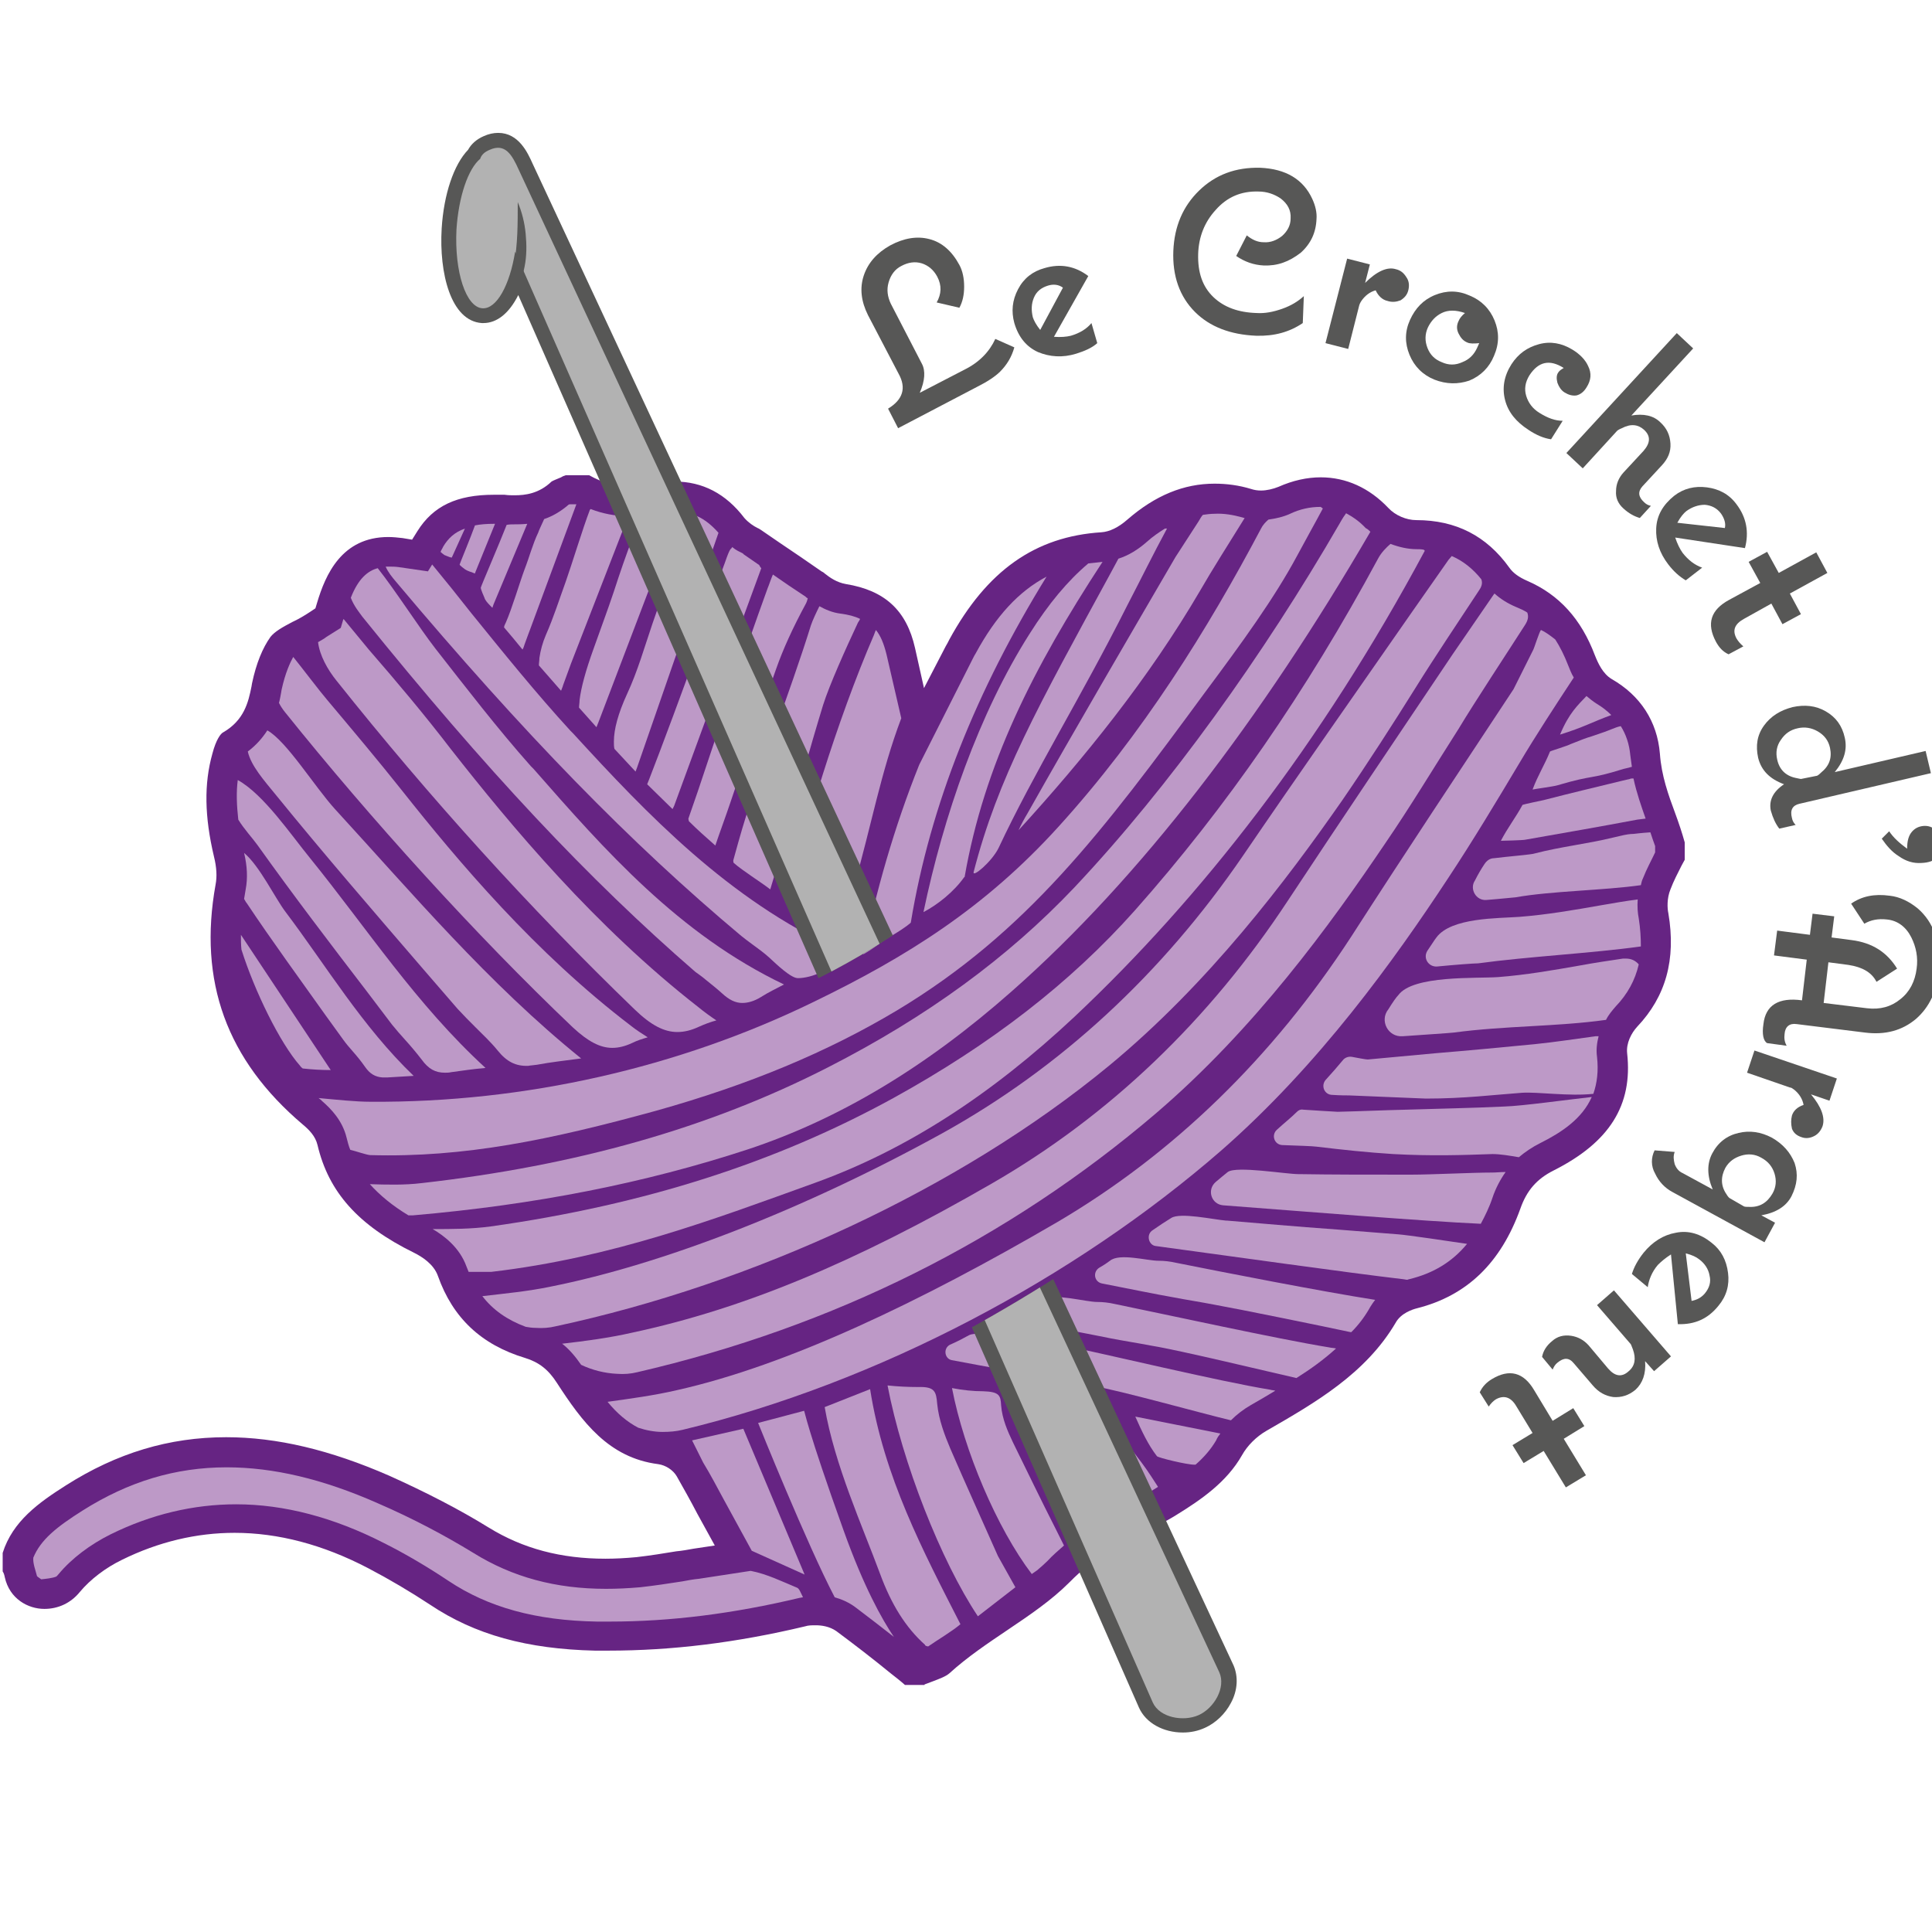 <?xml version="1.0" encoding="UTF-8" standalone="no"?>
<!-- Generator: Adobe Illustrator 21.0.0, SVG Export Plug-In . SVG Version: 6.00 Build 0)  -->

<svg
   xmlns:dc="http://purl.org/dc/elements/1.1/"
   xmlns:cc="http://creativecommons.org/ns#"
   xmlns:rdf="http://www.w3.org/1999/02/22-rdf-syntax-ns#"
   xmlns:svg="http://www.w3.org/2000/svg"
   xmlns="http://www.w3.org/2000/svg"
   xmlns:xlink="http://www.w3.org/1999/xlink"
   xmlns:sodipodi="http://sodipodi.sourceforge.net/DTD/sodipodi-0.dtd"
   xmlns:inkscape="http://www.inkscape.org/namespaces/inkscape"
   version="1.1"
   x="0px"
   y="0px"
   viewBox="0 0 64 64"
   xml:space="preserve"
   id="svg2"
   inkscape:version="0.91 r13725"
   sodipodi:docname="logo-small.svg"
   width="64"
   height="64"><defs
     id="defs180" /><sodipodi:namedview
     pagecolor="#ffffff"
     bordercolor="#666666"
     borderopacity="1"
     objecttolerance="10"
     gridtolerance="10"
     guidetolerance="10"
     inkscape:pageopacity="0"
     inkscape:pageshadow="2"
     inkscape:window-width="918"
     inkscape:window-height="902"
     id="namedview178"
     showgrid="false"
     inkscape:zoom="2.5561875"
     inkscape:cx="52.152096"
     inkscape:cy="46.555781"
     inkscape:window-x="65"
     inkscape:window-y="24"
     inkscape:window-maximized="0"
     inkscape:current-layer="svg2" /><style
     type="text/css"
     id="style4">
	.st0{fill:#662483;}
	.st1{fill:#BD99C7;}
	.st2{clip-path:url(#SVGID_2_);fill:#575756;}
	.st3{clip-path:url(#SVGID_2_);fill:#B2B2B2;}
	.st4{clip-path:url(#SVGID_4_);fill:#575756;}
	.st5{clip-path:url(#SVGID_4_);fill:#B2B2B2;}
	.st6{fill:#575756;}
</style><g
     id="g3314"
     transform="matrix(0.175,0,0,0.175,-4.444,51.197)"><g
       transform="translate(0,-305.3)"
       id="Calque_1"><g
         id="g7"><path
           style="fill:#662483"
           inkscape:connector-curvature="0"
           id="path9"
           d="m 200.4,331.6 c 0.5,-0.2 1.1,-0.4 1.6,-0.6 1.3,-0.5 2.4,-0.9 3.1,-1.5 3.4,-3.1 7.3,-5.7 11,-8.2 4.3,-2.9 8.3,-5.6 11.7,-9 5.2,-5.3 10.9,-8.3 16.2,-10.6 1.4,-0.6 2.8,-1.4 4.1,-2.2 4.7,-2.9 9.5,-6.2 12.4,-11.3 1,-1.8 2.7,-3.5 4.6,-4.6 9.2,-5.3 18.8,-10.8 24.5,-20.5 1,-1.8 3.2,-2.5 4,-2.7 9.5,-2.4 15.9,-8.6 19.6,-18.9 1.2,-3.4 3.1,-5.6 6.3,-7.2 10.5,-5.3 15,-12.3 13.9,-22.2 -0.2,-1.9 0.8,-3.8 1.9,-5 5.4,-5.7 7.4,-12.7 5.9,-21.5 -0.2,-0.9 -0.3,-2.8 0.4,-4.5 0.6,-1.6 1.4,-3.1 2.1,-4.5 0.2,-0.4 0.4,-0.7 0.6,-1.1 l 0,-3.3 c -0.5,-1.8 -1.1,-3.6 -1.8,-5.5 -1.3,-3.5 -2.6,-7.1 -2.9,-11.3 -0.5,-6.1 -3.7,-11 -9.1,-14.1 -1.7,-1 -2.6,-3 -3.2,-4.5 -2.6,-6.9 -6.8,-11.5 -12.8,-14.1 -1.6,-0.7 -2.7,-1.5 -3.4,-2.5 -4.3,-6 -10.1,-9 -17.6,-9 -1.9,0 -4,-0.9 -5.3,-2.3 -3.6,-3.8 -8,-5.8 -12.8,-5.8 -2.6,0 -5.3,0.6 -8,1.8 -1,0.4 -2.2,0.7 -3.3,0.7 -0.7,0 -1.3,-0.1 -1.9,-0.3 -2.3,-0.7 -4.6,-1 -6.9,-1 -5.8,0 -11.2,2.2 -16.5,6.8 -1.7,1.5 -3.4,2.3 -4.9,2.4 -12.6,0.8 -21.7,7.3 -28.8,20.3 -0.2,0.4 -0.4,0.8 -0.7,1.3 l -4.1,7.9 -1.7,-7.6 c -1.6,-7.1 -5.7,-10.9 -13.1,-12.1 -1.7,-0.3 -3,-1.2 -4,-2 -0.2,-0.2 -0.4,-0.3 -0.6,-0.4 -2.6,-1.8 -5.2,-3.6 -7.9,-5.4 l -3.5,-2.4 c -0.2,-0.1 -0.4,-0.3 -0.7,-0.4 -0.8,-0.4 -1.7,-1 -2.5,-1.9 -3.5,-4.6 -7.9,-6.9 -13.2,-6.9 -1.4,0 -2.8,0.2 -4.3,0.5 -1.4,0.3 -2.7,0.5 -4,0.5 -2.7,0 -5.2,-0.7 -7.9,-2.2 l -4.4,0 c -0.3,0.1 -0.6,0.2 -0.9,0.4 -0.7,0.3 -1.5,0.6 -1.8,0.8 -2.4,2.3 -5,2.6 -7,2.6 -0.6,0 -1.2,0 -1.9,-0.1 l -0.1,0 c -0.7,0 -1.3,0 -1.9,0 -7,0 -11.5,2.1 -14.5,6.9 l -1,1.6 -1.8,-0.3 c -0.9,-0.1 -1.8,-0.2 -2.7,-0.2 -8.8,0 -11.9,7.1 -13.5,12.5 l -0.3,1 -0.9,0.6 c -1.2,0.8 -2.4,1.5 -3.5,2 -1.9,1 -3.3,1.8 -4.1,2.8 -1.5,2.1 -2.7,5 -3.5,8.8 l -0.1,0.6 c -0.6,3 -1.4,6.4 -5.4,8.7 -0.4,0.2 -1.3,1.3 -2,4 -1.6,5.7 -1.5,11.9 0.3,19.5 0.5,2 0.6,3.8 0.3,5.3 -3.3,18.3 2.1,33.2 16.5,45.4 1.2,1 2.4,2.2 2.8,3.9 2.1,8.9 7.7,15.2 18.3,20.4 1.4,0.7 3.7,2.1 4.5,4.4 2.8,7.9 8.2,13 16.5,15.5 2.6,0.8 4.4,2.2 6,4.7 4.8,7.4 9.8,14.2 19.2,15.4 1.4,0.2 2.8,1.1 3.5,2.3 1.3,2.3 2.6,4.6 3.9,7.1 l 3.3,6 -4,0.6 c -1.1,0.2 -2.2,0.4 -3.3,0.5 -2.4,0.4 -4.9,0.8 -7.5,1.1 -2.1,0.2 -4.1,0.3 -5.9,0.3 -8.4,0 -15.6,-1.9 -22.1,-5.9 -5.5,-3.4 -11.9,-6.7 -18.8,-9.8 -11.2,-4.9 -21.3,-7.3 -30.9,-7.3 -10.8,0 -20.7,3 -30.3,9.1 -5.2,3.3 -10.1,6.8 -12,12.8 l 0,3.5 c 0.2,0.3 0.3,0.6 0.4,1.1 0.9,4.1 4.4,6 7.5,6 2.6,0 5,-1.1 6.7,-3.2 2,-2.4 4.9,-4.6 8,-6.1 6.9,-3.4 14.1,-5.1 21.3,-5.1 8.2,0 16.7,2.2 25.3,6.7 4,2.1 7.9,4.4 11.7,6.9 8.5,5.7 18.4,8.4 31.2,8.7 0.8,0 1.7,0 2.5,0 12.1,0 24.3,-1.5 37.3,-4.6 0.6,-0.2 1.3,-0.2 2,-0.2 1.1,0 2.6,0.2 3.9,1.1 3.5,2.6 7,5.3 10.3,8 0.9,0.7 1.8,1.4 2.7,2.2 l 3.7,0 z"
           class="st0" /><path
           style="fill:#bd99c7"
           inkscape:connector-curvature="0"
           id="path11"
           d="m 201.1,324.4 c 1.7,-1.2 4.3,-2.7 6.1,-4.2 -7.1,-13.9 -14.5,-27.9 -17.1,-44.5 l -8.6,3.4 c 1.9,11 7.1,22.4 10.5,31.6 2.1,5.7 4.8,10.1 8.5,13.4 -0.1,0.1 0.3,0.3 0.6,0.3 z"
           class="st1" /><path
           style="fill:#bd99c7"
           inkscape:connector-curvature="0"
           id="path13"
           d="m 244.6,294.2 -1.3,-2 c -2,-3.1 -5.4,-7.1 -6,-8.3 -0.9,-1.8 -1.8,-4.5 -4,-4.4 -1.5,0.1 -2.6,-0.4 -4.1,-0.6 1.2,6.1 4.3,14.3 9.1,19.2 l 6.3,-3.9 z"
           class="st1" /><path
           style="fill:#bd99c7"
           inkscape:connector-curvature="0"
           id="path15"
           d="m 217.6,313.2 -3.3,-5.9 c -3.1,-7 -6.1,-13.6 -9,-20.3 -1.1,-2.6 -2.2,-5.5 -2.5,-8.5 -0.2,-2.3 -0.4,-3.3 -3.6,-3.2 -2,0 -3.9,-0.1 -5.8,-0.3 2.8,14.6 10.1,33.2 17.1,43.7 l 7.1,-5.5 z"
           class="st1" /></g><path
         style="fill:#bd99c7"
         inkscape:connector-curvature="0"
         id="path17"
         d="m 309.5,171.9 c 1.3,-2.5 2.8,-4.4 4.1,-6.8 0.2,-0.1 3.5,-0.8 4,-0.9 5,-1.3 10.1,-2.5 15,-3.7 l 1.3,-0.3 c 0.2,-0.1 0.4,-0.1 0.7,-0.1 0.6,2.8 1.5,5.3 2.3,7.6 -0.8,0.1 -1.5,0.2 -1.6,0.2 -6.9,1.3 -13.8,2.5 -21.2,3.8 -0.4,0.1 -4.2,0.2 -4.6,0.2 z"
         class="st1" /><path
         style="fill:#bd99c7"
         inkscape:connector-curvature="0"
         id="path19"
         d="m 315.5,162.2 c 1,-2.7 2.3,-4.7 3.3,-7.2 0.1,-0.1 3.4,-1.1 3.9,-1.4 4.8,-1.9 1.6,-0.6 6.4,-2.3 l 1.3,-0.5 c 0.7,-0.3 1.3,-0.5 1.8,-0.6 1,1.6 1.6,3.4 1.8,5.5 0.1,0.7 0.2,1.5 0.3,2.2 -0.8,0.2 -1.5,0.4 -1.6,0.4 -6.7,2.1 -5.4,1 -12.5,3.1 -0.6,0.2 -4.3,0.7 -4.7,0.8 z"
         class="st1" /><path
         style="fill:#bd99c7"
         inkscape:connector-curvature="0"
         id="path21"
         d="m 306.4,176.3 c 0.4,-0.6 1,-1.1 1.8,-1.1 2.3,-0.3 7.3,-0.7 7.7,-0.9 5,-1.3 9.9,-1.8 14.8,-3 L 332,171 c 1.2,-0.3 2,-0.4 2.6,-0.4 0,0 1.6,-0.2 3.2,-0.3 0.3,0.9 0.6,1.8 0.9,2.6 l 0,1.2 c -0.7,1.5 -1.6,3.1 -2.3,4.9 -0.2,0.4 -0.3,0.8 -0.4,1.3 -7,1 -17,1.1 -23.7,2.3 -0.2,0 -2.9,0.3 -5.5,0.5 -2,0.2 -3.3,-2.1 -2.2,-3.7 0.6,-1.2 1.2,-2.2 1.8,-3.1 z"
         class="st1" /><path
         style="fill:#bd99c7"
         inkscape:connector-curvature="0"
         id="path23"
         d="m 297.4,195.7 c -1.6,0.1 -2.7,-1.6 -1.8,-3 0.7,-1 1.3,-2 1.7,-2.5 2.8,-3.8 11.7,-3.6 15.7,-3.9 5.2,-0.4 10.4,-1.3 15.5,-2.2 2.3,-0.4 4.6,-0.8 6.9,-1.1 -0.1,1.4 0,2.6 0.2,3.6 0.3,1.9 0.4,3.7 0.4,5.3 -9.3,1.3 -21.3,1.9 -30.8,3.2 -0.9,0 -4.7,0.3 -7.8,0.6 z"
         class="st1" /><path
         style="fill:#bd99c7"
         inkscape:connector-curvature="0"
         id="path25"
         d="m 290.1,201.1 c 2.8,-3.8 14.8,-3.1 18.9,-3.4 5.2,-0.4 10.4,-1.3 15.5,-2.2 2.7,-0.5 5.4,-0.9 8.1,-1.3 0.2,0 0.4,0 0.6,0 0,0 0,0 0,0 1,0 1.8,0.4 2.4,1.1 -0.7,3 -2.1,5.6 -4.4,8 -0.6,0.7 -1.3,1.5 -1.8,2.5 -9.3,1.3 -19.1,1.1 -28.8,2.4 -0.8,0.1 -5.5,0.4 -9.7,0.7 -2.8,0.2 -4.4,-3 -2.7,-5.1 0.8,-1.3 1.5,-2.3 1.9,-2.7 z"
         class="st1" /><path
         style="fill:#bd99c7"
         inkscape:connector-curvature="0"
         id="path27"
         d="m 280.8,220.1 c -0.5,0 -1.8,0 -3.2,-0.1 -1.5,0 -2.2,-1.7 -1.3,-2.8 1.2,-1.3 2.4,-2.7 3.4,-3.9 0.4,-0.4 1,-0.6 1.6,-0.5 1.1,0.2 2.6,0.5 3,0.5 4.3,-0.4 8.6,-0.8 13,-1.2 6.1,-0.5 12.4,-1.1 18.6,-1.7 3.9,-0.4 7.8,-1 11.5,-1.5 0,0 0,0 0,0 0.1,0 0.3,0 0.6,0 -0.3,1.2 -0.5,2.5 -0.3,3.9 0.3,2.7 0,5 -0.7,7 -4.6,0.5 -10.6,-0.4 -13.5,-0.2 -5.5,0.4 -10.9,1.1 -18.2,1.1 -4.7,-0.2 -9.4,-0.4 -14.5,-0.6 z"
         class="st1" /><path
         style="fill:#bd99c7"
         inkscape:connector-curvature="0"
         id="path29"
         d="m 289.1,231.2 c -4.8,-0.3 -9.5,-0.8 -14.5,-1.4 -0.6,-0.1 -3.8,-0.2 -6.5,-0.3 -1.5,-0.1 -2.1,-1.9 -1,-2.9 1.3,-1.2 2.7,-2.3 3.8,-3.4 0.3,-0.3 0.7,-0.5 1.2,-0.4 1.7,0.1 6,0.4 6.5,0.4 4.3,-0.1 8.7,-0.3 13,-0.4 6.1,-0.2 12.4,-0.3 18.6,-0.6 3.4,-0.1 11.9,-1.3 16.5,-1.8 -1.8,4.1 -5.7,6.7 -9.7,8.7 -1.6,0.8 -2.9,1.7 -4.1,2.7 -1.8,-0.3 -3.5,-0.6 -5,-0.6 -5.6,0.2 -11.5,0.4 -18.8,0 z"
         class="st1" /><path
         style="fill:#bd99c7"
         inkscape:connector-curvature="0"
         id="path31"
         d="m 257.8,234.6 c 1.6,-1.2 11,0.4 13.4,0.4 l 0.2,0 c 6.1,0.1 12.6,0.1 21.1,0.1 3.8,0 11.6,-0.4 15.4,-0.4 0.7,0 1.6,-0.1 2.5,-0.1 -1,1.4 -1.9,3.1 -2.5,4.9 -0.6,1.8 -1.4,3.4 -2.2,4.9 -11,-0.5 -34.3,-2.4 -48.8,-3.5 -2.2,-0.2 -3.1,-2.9 -1.4,-4.4 0.8,-0.7 1.7,-1.4 2.3,-1.9 z"
         class="st1" /><path
         style="fill:#bd99c7"
         inkscape:connector-curvature="0"
         id="path33"
         d="m 243.6,245.6 c 1.3,-0.9 2.5,-1.7 3.5,-2.3 1.7,-1.1 8,0.3 10.4,0.5 l 0.2,0 c 6.1,0.5 12.6,1.1 21,1.7 3.8,0.3 7.6,0.6 11.4,0.9 1.5,0.1 9.7,1.3 13,1.8 -2.8,3.4 -6.4,5.6 -11,6.7 -0.1,0 -0.2,0.1 -0.4,0.1 l -0.6,-0.1 c -11.1,-1.3 -32.2,-4.3 -47,-6.3 -1.3,-0.2 -1.8,-2.2 -0.5,-3 z"
         class="st1" /><path
         style="fill:#bd99c7"
         inkscape:connector-curvature="0"
         id="path35"
         d="m 233.5,252.7 c 0.9,-0.5 1.6,-1 2,-1.3 1.8,-1.5 7,0 9.2,0 1,0 2.1,0.1 3.4,0.4 9,1.8 27.4,5.4 37.6,7 -0.3,0.4 -0.6,0.8 -0.9,1.3 -1,1.8 -2.2,3.4 -3.6,4.8 -0.1,0 -0.2,0 -0.2,0 -5.1,-1.1 -20.8,-4.3 -25.8,-5.2 -2.6,-0.5 -5.2,-0.9 -7.8,-1.4 -2.9,-0.5 -8.8,-1.7 -13.4,-2.6 -1.5,-0.3 -1.8,-2.2 -0.5,-3 z"
         class="st1" /><path
         style="fill:#bd99c7"
         inkscape:connector-curvature="0"
         id="path37"
         d="m 243.5,267.5 c -2.6,-0.5 -5.2,-0.9 -7.8,-1.4 -2.9,-0.6 -10.4,-2 -15.6,-3.1 -1.4,-0.3 -1.6,-2.1 -0.3,-2.7 1.4,-0.7 2.8,-1.3 3.2,-1.6 2,-1.2 7.9,0.5 10.1,0.5 1,0 2.1,0.1 3.4,0.4 9.3,1.9 30.7,6.6 40.5,8.2 0.4,0.1 0.9,0.1 1.3,0.2 -2.3,2.1 -4.8,3.9 -7.5,5.6 -5.3,-1.2 -22.3,-5.3 -27.3,-6.1 z"
         class="st1" /><path
         style="fill:#bd99c7"
         inkscape:connector-curvature="0"
         id="path39"
         d="m 205.2,267.3 c 1.4,-0.6 2.7,-1.3 3.6,-1.8 2.1,-1.1 10.8,1.2 13,1.2 1,0 2.1,0.1 3.4,0.4 9.3,1.9 30.8,7.1 40.6,8.7 0.3,0.1 0.7,0.1 1,0.2 -1.5,0.9 -3,1.8 -4.6,2.7 -1.4,0.8 -2.7,1.8 -3.8,2.9 -5.5,-1.3 -21.2,-5.7 -26.1,-6.5 -4.6,-0.8 -7.1,-1.3 -7.8,-1.4 -3,-0.6 -12.8,-2.3 -19,-3.5 -1.3,-0.3 -1.6,-2.2 -0.3,-2.9 z"
         class="st1" /><path
         style="fill:#bd99c7"
         inkscape:connector-curvature="0"
         id="path41"
         d="m 240.3,280.9 16.1,3.2 c -0.3,0.4 -0.6,0.8 -0.8,1.3 -1,1.7 -2.3,3.2 -3.9,4.6 -0.1,0 -0.1,0 -0.2,0 -1.5,0 -6.8,-1.3 -7.1,-1.6 -1.7,-2.2 -2.9,-4.8 -4.1,-7.5 z"
         class="st1" /><path
         style="fill:#bd99c7"
         inkscape:connector-curvature="0"
         id="path43"
         d="m 330.4,148.1 c -3.8,1.4 -5.2,2.3 -9.7,3.7 1.7,-4.1 3.4,-5.6 5,-7.3 0.6,0.5 1.2,1 2,1.5 1,0.6 1.9,1.3 2.7,2.1 z"
         class="st1" /><path
         style="fill:#bd99c7"
         inkscape:connector-curvature="0"
         id="path45"
         d="m 313,157.2 c -4.3,7.2 -8.8,14.7 -13.5,21.8 -10.2,15.5 -24.4,35.3 -42.9,51.5 -27.8,24.2 -65,44 -102,52.9 -1.2,0.3 -2.5,0.4 -3.8,0.4 -1.5,0 -3.1,-0.3 -4.6,-0.8 -2.1,-1.1 -4,-2.7 -5.8,-4.9 4.3,-0.6 8.8,-1.2 13.1,-2.2 21,-4.7 46.1,-16.7 72,-31.8 22.1,-13 40.8,-31.2 55.7,-54.1 10.1,-15.7 20.6,-31.5 30.7,-46.8 l 3.7,-7.4 c 0.2,-0.3 1.2,-3.6 1.5,-3.8 0.7,0.3 1.7,1 2.7,1.8 0.9,1.4 1.7,3 2.4,4.8 0.3,0.7 0.6,1.6 1.1,2.4 -3.3,5 -7.4,11.3 -10.3,16.2 z"
         class="st1" /><path
         style="fill:#bd99c7"
         inkscape:connector-curvature="0"
         id="path47"
         d="m 287.6,172.4 c -10.4,15.4 -24.7,35.1 -43.4,51.1 -28,23.9 -61,40.4 -98.2,49 -1.2,0.3 -2.5,0.4 -3.8,0.3 -2.3,-0.1 -4.7,-0.7 -6.8,-1.7 -1.1,-1.6 -2.3,-3 -3.6,-4 4.4,-0.5 8.9,-1.1 13.3,-2.1 21,-4.5 42,-13.2 68,-28.2 22.2,-12.8 41.1,-30.8 56.1,-53.6 10.3,-15.6 20.9,-31.3 31.1,-46.5 l 7.9,-11.5 c 0,0 0.1,-0.1 0.1,-0.1 1.1,1 2.5,1.9 4.2,2.6 0.7,0.3 1.4,0.6 2,1 0.3,0.8 0.1,1.5 -0.4,2.3 -3.2,5 -9.6,14.7 -12.6,19.7 -4.6,7.2 -9.1,14.7 -13.9,21.7 z"
         class="st1" /><path
         style="fill:#bd99c7"
         inkscape:connector-curvature="0"
         id="path49"
         d="m 279.5,164.2 c -10.6,15.2 -25.3,34.7 -44.2,50.3 -28.4,23.4 -67.4,41.3 -104.7,49.3 -1.2,0.3 -2.5,0.4 -3.9,0.3 -0.6,0 -1.2,-0.1 -1.8,-0.2 -3.5,-1.3 -6.2,-3.2 -8.2,-5.8 4.2,-0.5 8.6,-0.9 12.9,-1.8 21.1,-4.2 47.8,-14.5 74.1,-29 22.4,-12.4 41.6,-30.1 57,-52.6 10.5,-15.4 21.4,-30.9 31.9,-46 l 7,-10 c 0.2,-0.2 0.4,-0.5 0.6,-0.7 2.1,0.9 4,2.4 5.6,4.4 0.3,0.8 0,1.5 -0.5,2.2 -3.3,5 -8.7,13.1 -11.8,18.1 -4.5,7.2 -9.2,14.5 -14,21.5 z"
         class="st1" /><path
         style="fill:#bd99c7"
         inkscape:connector-curvature="0"
         id="path51"
         d="m 118.4,253.5 c -0.3,0 -3.6,0 -4,0 -0.1,0 -0.2,0 -0.3,0 -0.1,-0.3 -0.3,-0.7 -0.4,-1 -1.3,-3.6 -4.2,-5.8 -6.4,-7.1 3.6,0 7.3,0 11,-0.5 29.1,-4.1 54,-12.1 76.2,-24.3 18.5,-10.2 33.5,-21.8 45.7,-35.5 17.3,-19.5 32.4,-41.3 46.1,-66.7 0.6,-1.1 1.5,-2 2.3,-2.7 1.6,0.6 3.3,1 4.9,1 0.5,0 0.9,0 1.4,0.1 0.1,0.1 0.1,0.1 0.2,0.2 -19.7,36.7 -42.4,65.7 -66.3,88.2 -15.9,14.9 -31.9,25.2 -49,31.4 -19.4,7 -38.4,14.2 -61.4,16.9 z"
         class="st1" /><path
         style="fill:#bd99c7"
         inkscape:connector-curvature="0"
         id="path53"
         d="m 284.8,113.4 c -20.6,35.4 -43.6,65.6 -67.9,87 -16.3,14.4 -32.7,24.2 -49.9,29.9 -19.5,6.4 -40.3,10.5 -63.4,12.5 -0.3,0 -0.6,0 -0.9,0 -3,-1.8 -5.4,-3.8 -7.3,-5.9 3.2,0.1 6.5,0.2 9.8,-0.2 29.2,-3.3 54.4,-10.4 76.9,-21.9 18.8,-9.6 34.1,-20.8 46.7,-34.1 17.9,-19 35.8,-44 50.2,-68.9 0.5,-0.9 0.9,-1.5 1.2,-1.9 1.3,0.7 2.6,1.6 3.7,2.8 0.4,0.2 0.7,0.5 0.9,0.7 z"
         class="st1" /><path
         style="fill:#bd99c7"
         inkscape:connector-curvature="0"
         id="path55"
         d="m 195.2,204 c -13.2,7.9 -28.1,14.1 -45.6,19 -20,5.5 -36.3,8.9 -54.1,8.4 -0.6,0 -2.9,-0.8 -3.8,-1 -0.3,-0.7 -0.5,-1.5 -0.7,-2.3 -0.8,-3.3 -3,-5.5 -4.6,-6.9 -0.2,-0.2 -0.4,-0.4 -0.7,-0.6 3.3,0.3 7,0.7 9.8,0.7 29.3,0.2 58.4,-6.5 83.7,-18.8 18,-8.7 32.7,-18 46.5,-33.2 16,-17.6 28.4,-37.6 38.4,-56.5 0.3,-0.6 0.8,-1.2 1.4,-1.7 1.4,-0.2 2.8,-0.5 4.1,-1.1 1.9,-0.9 3.8,-1.3 5.7,-1.3 0,0 0.1,0 0.1,0 0.1,0.1 0.3,0.2 0.4,0.3 -1.6,3 -3.3,6 -4.9,9 -4.3,8 -10.4,16.4 -17.4,25.8 -19.4,26.4 -33.7,45.4 -58.3,60.2 z"
         class="st1" /><path
         style="fill:#bd99c7"
         inkscape:connector-curvature="0"
         id="path57"
         d="m 214.4,173.3 c -1.3,2.6 -5,5.7 -4.7,4.5 4.6,-17.8 12.1,-31.2 26,-56.7 l 1.4,-2.6 c 1.9,-0.6 3.7,-1.7 5.4,-3.2 1.1,-1 2.3,-1.8 3.4,-2.5 0.1,0 0.3,0 0.4,0 -2.6,4.8 -5,9.7 -7.5,14.5 -8.8,17.5 -17.6,31.5 -24.4,46 z"
         class="st1" /><path
         style="fill:#bd99c7"
         inkscape:connector-curvature="0"
         id="path59"
         d="m 260.6,110.7 c 0.1,0 0.2,0.1 0.4,0.1 -2.8,4.5 -6.4,10.2 -8.4,13.7 -9.7,16.6 -21.9,31.7 -34.4,45.4 0.5,-1.1 1.1,-2.2 1.7,-3.2 9.2,-16.3 18.8,-32.7 28,-48.5 l 4.4,-6.8 c 0.3,-0.5 0.5,-0.9 0.8,-1.2 0.7,-0.1 1.5,-0.2 2.2,-0.2 1.7,-0.1 3.5,0.2 5.3,0.7 z"
         class="st1" /><path
         style="fill:#bd99c7"
         inkscape:connector-curvature="0"
         id="path61"
         d="m 220.3,132.7 c 3.6,-5.7 7.2,-10 11.1,-13.3 0.9,-0.1 1.7,-0.2 2.7,-0.3 -13.1,20 -22.4,38.4 -26.1,59.6 0,0 0,0.1 -0.1,0.1 -1.9,2.7 -5,5.2 -7.7,6.6 3.8,-18.2 10.5,-37.6 20.1,-52.7 z"
         class="st1" /><path
         style="fill:#bd99c7"
         inkscape:connector-curvature="0"
         id="path63"
         d="m 209.5,137.5 c 0.2,-0.4 0.4,-0.8 0.6,-1.1 3.8,-7 8.1,-11.7 13.4,-14.5 -13.2,21.4 -22,43.1 -25.7,65.5 0,0 -0.8,0.8 -3.5,2.4 -2.5,1.4 -2.9,2.1 -5.5,3.6 2.3,-11.6 5.9,-24.2 10.6,-35.9 l 10.1,-20 z"
         class="st1" /><path
         style="fill:#bd99c7"
         inkscape:connector-curvature="0"
         id="path65"
         d="m 174.6,183.2 c 2.9,-13.1 9.2,-34 16.2,-50.2 0.1,-0.2 0.2,-0.6 0.4,-1 0.9,1.1 1.5,2.6 2,4.6 l 2.8,12.1 c -3.9,10.3 -5.7,20.5 -8.9,31.6 -0.6,2.2 -2.5,7.4 -2.9,9.8 -2.4,-1.2 -7.3,-5.3 -9.4,-6.6 -0.2,-0.3 -0.2,-0.2 -0.2,-0.3 z"
         class="st1" /><path
         style="fill:#bd99c7"
         inkscape:connector-curvature="0"
         id="path67"
         d="m 188.2,129.9 c -0.1,0.3 -0.3,0.5 -0.4,0.7 -2.3,4.9 -5.4,11.8 -6.6,15.6 -2.6,8.5 -4.9,16.9 -7.4,25.8 -0.6,2.1 -1.9,6.9 -2.6,9.1 -1.8,-1.4 -5.2,-3.5 -6.9,-5 -0.1,-0.1 -0.1,-0.3 -0.1,-0.5 l 1,-3.6 c 3.6,-12.8 9.7,-28 13.7,-40.9 0.3,-0.9 1,-2.4 1.6,-3.6 1.1,0.6 2.4,1.2 4,1.4 1.5,0.2 2.7,0.5 3.7,1 z"
         class="st1" /><path
         style="fill:#bd99c7"
         inkscape:connector-curvature="0"
         id="path69"
         d="m 178,126.9 c -2.6,4.8 -4.4,8.8 -5.7,12.5 -3,8.4 -5.7,16.6 -8.7,25.4 -0.7,2.1 -2.1,5.9 -2.8,8 -1.7,-1.5 -3.4,-3 -5,-4.6 0,-0.1 -0.1,-0.3 -0.1,-0.5 l 1.8,-5.2 c 4.2,-12.6 8.6,-25.7 13.2,-38.4 0.3,-0.7 0.6,-1.7 1,-2.6 2,1.4 3.9,2.7 5.9,4 0.2,0.1 0.3,0.2 0.5,0.4 0.1,0 0.1,0.1 0.2,0.1 -0.1,0.4 -0.2,0.7 -0.3,0.9 z"
         class="st1" /><path
         style="fill:#bd99c7"
         inkscape:connector-curvature="0"
         id="path71"
         d="m 169.5,120.3 -16.5,45 c 0,0 -0.1,0.2 -0.3,0.6 l -4.8,-4.7 c 0.1,-0.2 0.3,-0.8 0.4,-1 2,-5.1 7.2,-19.1 9,-24.2 1.7,-4.7 3.2,-11.2 5,-15.9 0.2,-0.4 1.1,-3.4 1.5,-3.5 l 0.2,-0.3 c 0.7,0.6 1.4,0.9 2,1.2 l 0.1,0.1 0.1,0.1 2.9,2 c 0.1,0.2 0.2,0.4 0.4,0.6 z"
         class="st1" /><path
         style="fill:#bd99c7"
         inkscape:connector-curvature="0"
         id="path73"
         d="M 161.4,113.6 146,158 l -0.3,0.8 c -1.3,-1.4 -2.6,-2.8 -4,-4.3 -0.1,-0.4 -0.1,-0.9 -0.1,-1.4 0,-2.3 0.8,-5.3 2.5,-9 2,-4.3 3.3,-8.9 4.8,-13.3 1.4,-4.1 5.7,-16.2 7.3,-20.3 0,-0.1 0.1,-0.2 0.3,-0.4 1.8,0.6 3.4,1.8 4.9,3.5 z"
         class="st1" /><path
         style="fill:#bd99c7"
         inkscape:connector-curvature="0"
         id="path75"
         d="m 153.1,109.5 c 0.3,0 0.6,0 0.8,0 l -15.2,39.9 -0.4,1 c -1.1,-1.2 -2.2,-2.5 -3.3,-3.7 0,-0.4 0.1,-0.9 0.1,-1.4 0.3,-2.5 1.2,-5.7 2.6,-9.6 1.3,-3.7 2.7,-7.4 3.9,-11 1.1,-3.4 2.3,-6.9 3.6,-10.3 0.1,-0.1 1.1,-2.3 2,-4.1 0.9,-0.1 1.8,-0.2 2.7,-0.5 1.2,-0.2 2.2,-0.3 3.2,-0.3 z"
         class="st1" /><path
         style="fill:#bd99c7"
         inkscape:connector-curvature="0"
         id="path77"
         d="m 133.5,138.3 c 0,0 -0.8,2.2 -1.5,4.1 -0.1,0.4 -0.3,0.8 -0.4,1.1 -1.4,-1.6 -2.8,-3.2 -4.2,-4.8 0,-0.5 0.1,-0.9 0.1,-1.4 0.2,-1.4 0.6,-2.9 1.2,-4.3 1.5,-3.4 2.6,-6.9 3.8,-10.2 1.1,-3.1 3.3,-10.3 4.5,-13.4 0,-0.1 0.1,-0.2 0.2,-0.3 2.3,0.9 4.6,1.3 7.1,1.4 l -10.8,27.8 z"
         class="st1" /><path
         style="fill:#bd99c7"
         inkscape:connector-curvature="0"
         id="path79"
         d="m 125.7,132 c 0,0 -0.5,1.3 -1,2.7 -0.1,0.3 -0.2,0.7 -0.4,1 -1.2,-1.5 -2.4,-2.9 -3.5,-4.2 0,-0.1 0.1,-0.3 0.1,-0.4 0.1,-0.1 0.1,-0.3 0.2,-0.4 1.2,-2.7 2.7,-7.8 3.6,-10.2 0.9,-2.3 1.5,-4.7 2.6,-7 0,-0.1 0.5,-1.2 1.1,-2.5 1.5,-0.5 3.1,-1.4 4.6,-2.7 0.1,-0.1 0.3,-0.1 0.4,-0.1 l 1.1,0 -8.8,23.8 z"
         class="st1" /><path
         style="fill:#bd99c7"
         inkscape:connector-curvature="0"
         id="path81"
         d="m 122.8,112 c 0.5,0 1.4,0 2.4,-0.1 l -6.4,15.3 -0.2,0.6 c -0.2,-0.2 -0.3,-0.3 -0.4,-0.4 -0.6,-0.6 -1,-1.1 -1.1,-1.5 -0.1,-0.2 -0.7,-1.6 -0.7,-1.9 0,-0.2 3.5,-8.3 4.9,-11.9 0.5,-0.1 1,-0.1 1.5,-0.1 z"
         class="st1" /><path
         style="fill:#bd99c7"
         inkscape:connector-curvature="0"
         id="path83"
         d="m 119.1,111.9 -3.7,9.1 -0.1,0.3 c -0.2,-0.1 -0.4,-0.1 -0.5,-0.2 -0.7,-0.2 -1.1,-0.4 -1.4,-0.6 -0.1,-0.1 -1,-0.7 -1,-0.9 0,-0.1 2.2,-5.4 2.9,-7.4 1,-0.2 2.2,-0.3 3.6,-0.3 0.1,0 0.2,0 0.2,0 z"
         class="st1" /><path
         style="fill:#bd99c7"
         inkscape:connector-curvature="0"
         id="path85"
         d="m 111,118.1 -0.1,0.2 c -0.1,0 -0.3,-0.1 -0.4,-0.1 -0.5,-0.2 -0.8,-0.3 -1,-0.4 -0.1,-0.1 -0.7,-0.5 -0.7,-0.6 0,0 0.1,-0.3 0.3,-0.6 l 0.2,-0.4 c 0.9,-1.5 2.1,-2.7 4.1,-3.4 l -2.4,5.3 z"
         class="st1" /><path
         style="fill:#bd99c7"
         inkscape:connector-curvature="0"
         id="path87"
         d="m 171,194 c -1,-0.9 -2.1,-1.7 -3.2,-2.5 -0.8,-0.6 -1.5,-1.1 -2.1,-1.6 -20.9,-17.5 -41.1,-38.2 -65.4,-67.1 -0.6,-0.7 -1.5,-1.8 -1.9,-2.8 0.2,0 0.4,0 0.6,0 0.6,0 1.2,0 1.9,0.1 l 5.5,0.8 0.8,-1.3 c 2.8,3.4 4.4,5.4 7.4,9.2 6,7.4 12.2,15.1 18.8,22.3 l 0.5,0.5 c 14.1,15.4 29.4,31.4 50.1,40.9 1.2,2.5 -1.6,3.4 -3.1,4.2 -1.4,0.8 -3.3,1.2 -4.4,1.2 -1.3,0.1 -4.1,-2.6 -5.5,-3.9 z"
         class="st1" /><path
         style="fill:#bd99c7"
         inkscape:connector-curvature="0"
         id="path89"
         d="m 173.8,199.1 c -1.5,0.8 -3,1.5 -4.4,2.4 -1.3,0.8 -2.5,1.1 -3.5,1.1 -1.3,0 -2.5,-0.6 -3.8,-1.8 -1,-0.9 -2,-1.7 -3,-2.5 -0.7,-0.6 -1.4,-1.1 -2.1,-1.6 -20.2,-17.5 -39.6,-38.2 -63,-67.2 -0.5,-0.7 -1.6,-2 -2.2,-3.6 1.4,-3.6 3.2,-5.1 5.1,-5.6 3.4,4.3 7.8,11.2 10.9,15.2 5.8,7.4 11.7,15.1 18.1,22.3 l 0.5,0.5 c 13.5,15.4 27.5,31.3 47.4,40.8 z"
         class="st1" /><path
         style="fill:#bd99c7"
         inkscape:connector-curvature="0"
         id="path91"
         d="m 110.7,154.5 c 11.6,14.8 27.4,33.7 46.9,48.9 1.1,0.9 2.2,1.7 3.4,2.5 -1.1,0.3 -2.2,0.7 -3.3,1.2 -1.5,0.7 -2.8,1 -4.1,1 -2.5,0 -5,-1.3 -8.1,-4.3 -19.8,-19.1 -38.8,-40.1 -56.4,-62.2 -1.7,-2.1 -3.2,-4.8 -3.5,-7.3 0.5,-0.3 1.1,-0.6 1.6,-1 l 2.7,-1.7 0.5,-1.7 c 0,0.1 0.1,0.1 0.1,0.1 1.6,1.9 3.1,3.8 4.7,5.7 5.3,6.1 10.6,12.4 15.5,18.8 z"
         class="st1" /><path
         style="fill:#bd99c7"
         inkscape:connector-curvature="0"
         id="path93"
         d="m 141.3,211.1 c -2.3,0 -4.6,-1.2 -7.5,-3.9 -18.3,-17.4 -38.3,-39.5 -54.5,-59.7 -0.4,-0.5 -0.8,-1.1 -1.1,-1.7 0.2,-0.7 0.3,-1.4 0.4,-1.9 l 0.1,-0.6 c 0.7,-3.2 1.6,-5.1 2.2,-6.2 1.7,2.1 5.1,6.6 6.4,8.1 4.7,5.6 9.6,11.4 14.2,17.2 10.7,13.5 25.2,30.7 43.3,44.5 1,0.8 2.1,1.5 3.2,2.2 -1,0.3 -2,0.6 -3,1.1 -1.3,0.6 -2.5,0.9 -3.7,0.9 z"
         class="st1" /><path
         style="fill:#bd99c7"
         inkscape:connector-curvature="0"
         id="path95"
         d="m 135.4,213.1 c -3,0.4 -5.7,0.7 -8.4,1.2 -0.6,0.1 -1.1,0.1 -1.6,0.2 -2.4,0.1 -4.1,-0.8 -5.8,-2.9 -1.3,-1.6 -2.8,-3 -4.2,-4.4 -1.2,-1.2 -2.3,-2.3 -3.4,-3.5 l -6.4,-7.4 c -9.3,-10.8 -18.9,-21.9 -28,-33.1 -2.2,-2.7 -4.7,-5.5 -5.3,-8.2 1.6,-1.2 2.8,-2.6 3.7,-4 3.7,2.1 8.9,10.6 12.8,14.9 14.5,15.8 29,33 46.6,47.2 z"
         class="st1" /><path
         style="fill:#bd99c7"
         inkscape:connector-curvature="0"
         id="path97"
         d="m 84.1,175.2 c 10.7,13.2 20.1,27.7 33.2,39.7 -2.3,0.2 -4.3,0.5 -6.5,0.8 -0.4,0.1 -0.8,0.1 -1.2,0.1 -1.8,0 -3.1,-0.7 -4.4,-2.5 -1,-1.3 -2.1,-2.6 -3.1,-3.7 -0.9,-1 -1.7,-1.9 -2.5,-2.9 l -4.7,-6.2 c -6.9,-9 -14,-18.3 -20.7,-27.7 -1,-1.4 -2.6,-3.1 -3.7,-4.9 -0.3,-2.7 -0.4,-5.2 -0.1,-7.5 4.9,2.7 10.1,10.4 13.7,14.8 z"
         class="st1" /><path
         style="fill:#bd99c7"
         inkscape:connector-curvature="0"
         id="path99"
         d="m 79.4,185.3 c 7.7,10.2 14.6,21.8 24.3,31.1 -1.8,0.1 -3.4,0.2 -5,0.3 -0.3,0 -0.6,0 -0.9,0 -1.4,-0.1 -2.4,-0.7 -3.3,-2 -0.7,-1 -1.5,-2 -2.3,-2.9 -0.7,-0.8 -1.3,-1.5 -1.8,-2.2 L 87,204.9 c -4.9,-6.9 -10.1,-14 -14.9,-21.2 -0.2,-0.2 -0.3,-0.5 -0.5,-0.8 0.1,-0.6 0.2,-1.2 0.3,-1.8 0.4,-2.1 0.3,-4.4 -0.3,-6.9 2.9,2.4 5.9,8.6 7.8,11.1 z"
         class="st1" /><path
         style="fill:#bd99c7"
         inkscape:connector-curvature="0"
         id="path101"
         d="m 82.7,215 c -0.1,-0.1 -0.3,-0.2 -0.5,-0.5 -3.8,-4.3 -8.6,-14.1 -11.1,-22 C 71,191.6 71,190.7 71,189.7 l 17,25.6 c -1.8,0 -3.5,-0.1 -5.3,-0.3 z"
         class="st1" /><path
         style="fill:#bd99c7"
         inkscape:connector-curvature="0"
         id="path103"
         d="m 229.6,303.2 c -5,-6.7 -9.6,-16.8 -11.3,-25.5 1.6,0.2 3.1,0.3 4.6,0.3 2.5,0.1 3.5,3.1 3.9,4.5 0.9,2.6 4.8,10.6 7,15 l 1.1,2.2 c -1.7,1 -3.5,2.2 -5.3,3.5 z"
         class="st1" /><path
         style="fill:#bd99c7"
         inkscape:connector-curvature="0"
         id="path105"
         d="m 211.5,276.1 c 3.1,0.1 3.3,0.8 3.4,2.7 0.2,2.5 1.2,4.8 2.2,6.9 2.7,5.5 5.3,10.9 8.2,16.6 l 1.5,3 c -1,0.9 -2.1,1.8 -3.1,2.9 -0.6,0.6 -1.3,1.2 -2,1.8 l -1,0.7 c -6.6,-8.7 -12.8,-23.3 -15.1,-35.2 2.1,0.4 4,0.6 5.9,0.6 z"
         class="st1" /><path
         style="fill:#bd99c7"
         inkscape:connector-curvature="0"
         id="path107"
         d="m 185.1,302.5 c 3.8,10.6 7.2,16.7 9.5,20.1 -2.4,-1.9 -4.9,-3.8 -7.4,-5.7 -1.1,-0.8 -2.4,-1.4 -3.8,-1.8 -5.2,-9.9 -14.5,-33 -14.5,-33 l 8.7,-2.3 c 0.1,0 0.5,3.2 7.5,22.7 z"
         class="st1" /><path
         style="fill:#bd99c7"
         inkscape:connector-curvature="0"
         id="path109"
         d="m 177.7,310.8 -10,-4.5 -5.3,-9.7 c -1.3,-2.4 -2.5,-4.7 -3.9,-7 l -2.1,-4.2 9.7,-2.2 11.6,27.6 z"
         class="st1" /><path
         style="fill:#bd99c7"
         inkscape:connector-curvature="0"
         id="path111"
         d="m 32.4,311.1 c -0.3,-1.2 -0.8,-2.4 -0.7,-3.5 1.4,-3.4 4.4,-5.8 9.3,-8.9 8.7,-5.5 17.6,-8.2 27.3,-8.2 8.8,0 18.2,2.2 28.6,6.8 6.7,2.9 12.7,6.1 18.1,9.4 7.4,4.6 15.6,6.8 25.1,6.8 2.1,0 4.2,-0.1 6.5,-0.3 2.7,-0.3 5.3,-0.7 7.9,-1.1 1.1,-0.2 2.1,-0.4 3.2,-0.5 l 9.8,-1.5 c 3.1,0.6 5.9,2 8.8,3.2 0.4,0.2 0.6,0.8 1.1,1.8 -0.2,0 -0.4,0.1 -0.6,0.1 -12.6,3 -24.4,4.5 -36,4.5 -0.8,0 -1.6,0 -2.4,0 -11.6,-0.2 -20.6,-2.7 -28.1,-7.7 -3.9,-2.6 -8.1,-5.1 -12.3,-7.2 -9.4,-4.8 -18.8,-7.3 -27.9,-7.3 -8.1,0 -16.1,1.9 -23.8,5.7 -3.8,1.9 -7.3,4.5 -9.8,7.5 -0.2,0.2 -0.3,0.4 -0.5,0.5 -0.8,0.3 -1.9,0.4 -2.8,0.5 -0.4,-0.3 -0.6,-0.4 -0.8,-0.6 z"
         class="st1" /></g><g
       transform="translate(0,-305.3)"
       id="Calque_2"><g
         id="g114"><defs
           id="defs116"><path
             inkscape:connector-curvature="0"
             d="m 273,89 c 0,0 -26,70 -84.4,104.4 -58.4,34.4 -134.7,22.7 -134.7,22.7 l 0,-204.1 222,0 -2.9,77 z"
             id="SVGID_1_" /></defs><clipPath
           id="SVGID_2_"><use
             height="100%"
             width="100%"
             y="0"
             x="0"
             id="use120"
             style="overflow:visible"
             xlink:href="#SVGID_1_" /></clipPath><path
           style="fill:#575756"
           inkscape:connector-curvature="0"
           clip-path="url(#SVGID_2_)"
           id="path122"
           d="m 249.3,340.7 c 1.5,0 2.9,-0.3 4.2,-0.9 2,-0.9 3.8,-2.6 4.9,-4.7 1.3,-2.4 1.4,-5 0.5,-7.1 L 126.2,43.7 c -0.9,-2 -2.6,-5.8 -6.5,-5.8 -0.9,0 -1.8,0.2 -2.7,0.6 -1.4,0.6 -2.4,1.5 -3,2.6 -2.7,2.8 -4.6,8.4 -5,14.9 -0.5,8.4 1.7,17.5 7.6,17.9 0.1,0 0.2,0 0.3,0 2.6,0 4.9,-1.9 6.6,-5.3 L 241,336 c 1.3,2.9 4.6,4.7 8.3,4.7 z"
           class="st2" /><path
           style="fill:#b2b2b2"
           inkscape:connector-curvature="0"
           clip-path="url(#SVGID_2_)"
           id="path124"
           d="m 111.8,56.2 c 0.4,-6.2 2.2,-11.5 4.5,-13.4 0.2,-0.7 0.8,-1.3 1.8,-1.7 2.9,-1.3 4.2,0.9 5.5,3.8 l 132.6,284.4 c 1.3,2.9 -1,6.8 -3.9,8.1 -2.9,1.3 -7.4,0.5 -8.7,-2.4 L 122.9,60.4 c -1,6.3 -3.5,10.9 -6.2,10.7 -3.1,-0.2 -5.3,-6.9 -4.9,-14.9 z"
           class="st3" /></g><g
         id="g126"><defs
           id="defs128"><path
             inkscape:connector-curvature="0"
             d="m 330.4,126.3 c 0,0 -35.4,124.2 -194.5,167 l 0,71.7 212.9,0 0,-238.7 -18.4,0 z"
             id="SVGID_3_" /></defs><clipPath
           id="SVGID_4_"><use
             height="100%"
             width="100%"
             y="0"
             x="0"
             id="use132"
             style="overflow:visible"
             xlink:href="#SVGID_3_" /></clipPath><path
           style="fill:#575756"
           inkscape:connector-curvature="0"
           clip-path="url(#SVGID_4_)"
           id="path134"
           d="m 249.3,340.7 c 1.5,0 2.9,-0.3 4.2,-0.9 2,-0.9 3.8,-2.6 4.9,-4.7 1.3,-2.4 1.4,-5 0.5,-7.1 L 126.2,43.7 c -0.9,-2 -2.6,-5.8 -6.5,-5.8 -0.9,0 -1.8,0.2 -2.7,0.6 -1.4,0.6 -2.4,1.5 -3,2.6 -2.7,2.8 -4.6,8.4 -5,14.9 -0.5,8.4 1.7,17.5 7.6,17.9 0.1,0 0.2,0 0.3,0 2.6,0 4.9,-1.9 6.6,-5.3 L 241,336 c 1.3,2.9 4.6,4.7 8.3,4.7 z"
           class="st4" /><path
           style="fill:#b2b2b2"
           inkscape:connector-curvature="0"
           clip-path="url(#SVGID_4_)"
           id="path136"
           d="m 111.8,56.2 c 0.4,-6.2 2.2,-11.5 4.5,-13.4 0.2,-0.7 0.8,-1.3 1.8,-1.7 2.9,-1.3 4.2,0.9 5.5,3.8 l 132.6,284.4 c 1.3,2.9 -1,6.8 -3.9,8.1 -2.9,1.3 -7.4,0.5 -8.7,-2.4 L 122.9,60.4 c -1,6.3 -3.5,10.9 -6.2,10.7 -3.1,-0.2 -5.3,-6.9 -4.9,-14.9 z"
           class="st5" /></g><g
         id="g138"><path
           style="fill:#575756"
           inkscape:connector-curvature="0"
           id="path140"
           d="m 123.4,51 c 0.8,1.9 1.3,3.9 1.5,6 0.2,2.1 0.2,4.2 -0.2,6.2 -0.4,2.1 -1.2,4.1 -2.6,5.8 -0.7,0.8 -1.5,1.6 -2.4,2.1 -0.9,0.5 -1.9,0.9 -2.9,1.1 0.9,-0.6 1.7,-1.2 2.3,-1.9 0.7,-0.7 1.2,-1.5 1.7,-2.3 1,-1.6 1.5,-3.4 1.9,-5.3 0.7,-3.7 0.7,-7.6 0.7,-11.7 z"
           class="st6" /></g><g
         id="g142"><path
           style="fill:#575756"
           inkscape:connector-curvature="0"
           id="path144"
           d="m 210.3,86 -14.9,7.8 -1.9,-3.7 c 2.8,-1.7 3.5,-3.9 2,-6.6 l -5.8,-11.1 c -1.3,-2.6 -1.6,-5.1 -0.8,-7.5 0.8,-2.4 2.5,-4.3 5,-5.7 2.6,-1.4 5.1,-1.8 7.4,-1.2 2.4,0.6 4.3,2.3 5.7,4.9 0.6,1.1 0.9,2.5 0.9,4.1 0,1.6 -0.3,2.9 -0.9,4 l -4.3,-1 c 0.9,-1.6 1,-3.2 0.1,-4.9 -0.7,-1.3 -1.7,-2.1 -2.9,-2.5 -1.3,-0.4 -2.6,-0.2 -3.9,0.5 -1.2,0.6 -2,1.7 -2.4,3.1 -0.4,1.4 -0.2,2.7 0.4,4 l 5.9,11.4 c 0.7,1.3 0.6,3.2 -0.4,5.5 l 8.5,-4.4 c 2.8,-1.4 4.7,-3.4 5.8,-5.8 l 3.6,1.6 c -0.5,1.8 -1.4,3.3 -2.7,4.6 -0.9,0.9 -2.4,1.9 -4.4,2.9 z"
           class="st6" /><path
           style="fill:#575756"
           inkscape:connector-curvature="0"
           id="path146"
           d="m 224.9,76.5 c 1.3,0.1 2.4,0 3.2,-0.2 1.7,-0.5 3,-1.3 3.9,-2.4 l 1.1,3.8 c -1,0.9 -2.4,1.5 -4,2 -2.6,0.8 -5,0.6 -7.2,-0.3 -2.2,-1 -3.7,-2.8 -4.5,-5.5 -0.6,-2.2 -0.4,-4.3 0.7,-6.4 1.1,-2.1 2.8,-3.4 5,-4 3,-0.9 5.8,-0.4 8.3,1.5 l -6.5,11.5 z m -1.1,-9.7 c -1.3,0.4 -2.2,1.1 -2.7,2.3 -0.5,1.2 -0.5,2.4 -0.2,3.7 0.2,0.6 0.6,1.4 1.4,2.4 l 4.3,-8 c -0.8,-0.6 -1.8,-0.7 -2.8,-0.4 z"
           class="st6" /><path
           style="fill:#575756"
           inkscape:connector-curvature="0"
           id="path148"
           d="m 264.6,63 c -1.9,-0.1 -3.6,-0.7 -5.2,-1.8 l 2,-3.9 c 1,0.8 2,1.3 3.2,1.3 1.3,0.1 2.5,-0.4 3.5,-1.2 1,-0.9 1.6,-2 1.6,-3.3 0.1,-1.6 -0.6,-2.8 -1.9,-3.8 -1.2,-0.8 -2.6,-1.3 -4.2,-1.3 -3.2,-0.1 -5.9,1 -8.1,3.5 -2.1,2.3 -3.2,5.1 -3.3,8.3 -0.1,3.5 0.8,6.2 2.9,8.2 2,1.9 4.7,2.9 8.2,3 1.5,0.1 3.1,-0.2 4.8,-0.8 1.7,-0.6 3,-1.4 4.1,-2.4 l -0.2,5.1 c -2.5,1.7 -5.4,2.5 -8.8,2.4 -4.9,-0.2 -8.8,-1.7 -11.6,-4.5 -2.9,-2.9 -4.3,-6.8 -4.1,-11.6 0.2,-4.6 1.8,-8.4 4.9,-11.4 3.1,-3 6.9,-4.4 11.5,-4.3 4.9,0.2 8.2,2.2 9.9,5.9 0.6,1.3 0.9,2.6 0.8,3.8 -0.1,2.6 -1.1,4.7 -3,6.4 -2.2,1.7 -4.4,2.5 -7,2.4 z"
           class="st6" /><path
           style="fill:#575756"
           inkscape:connector-curvature="0"
           id="path150"
           d="m 288,69.7 c -0.9,-0.2 -1.7,-0.9 -2.2,-2 -1.1,0.3 -2,1 -2.7,2 -0.2,0.3 -0.3,0.5 -0.4,0.8 l -2.1,8.3 -4.3,-1.1 4.1,-16 4.3,1.1 -0.9,3.5 c 2.2,-2.2 4.2,-3.1 5.8,-2.6 0.9,0.2 1.5,0.7 2,1.5 0.5,0.7 0.6,1.5 0.4,2.4 -0.2,0.9 -0.7,1.5 -1.5,2 -0.8,0.3 -1.6,0.4 -2.5,0.1 z"
           class="st6" /><path
           style="fill:#575756"
           inkscape:connector-curvature="0"
           id="path152"
           d="m 296.9,84.6 c -2.2,-0.9 -3.8,-2.5 -4.7,-4.7 -0.9,-2.2 -0.9,-4.4 0.1,-6.6 1,-2.2 2.5,-3.8 4.7,-4.7 2.2,-0.9 4.4,-0.9 6.6,0.1 2.2,0.9 3.8,2.5 4.7,4.7 0.9,2.2 0.9,4.4 -0.1,6.7 -0.9,2.2 -2.5,3.8 -4.7,4.7 -2.1,0.7 -4.3,0.7 -6.6,-0.2 z m 8.5,-6.9 c -1,0.1 -1.8,0.1 -2.2,-0.1 -0.8,-0.3 -1.3,-0.9 -1.7,-1.7 -0.4,-0.8 -0.4,-1.6 0,-2.4 0.2,-0.5 0.6,-1 1.2,-1.5 -1.7,-0.6 -3.2,-0.6 -4.4,0 -1.2,0.6 -2,1.5 -2.6,2.7 -0.6,1.3 -0.6,2.6 -0.1,3.9 0.5,1.3 1.4,2.2 2.7,2.7 1.3,0.6 2.6,0.6 3.9,0 1.3,-0.5 2.2,-1.4 2.8,-2.7 l 0.4,-0.9 z"
           class="st6" /><path
           style="fill:#575756"
           inkscape:connector-curvature="0"
           id="path154"
           d="m 321.5,87 c -0.6,-0.4 -1,-1 -1.3,-1.8 -0.2,-0.8 -0.2,-1.5 0.2,-2 0.2,-0.3 0.5,-0.5 1,-0.8 -2.7,-1.7 -4.8,-1.2 -6.5,1.4 -0.8,1.3 -1,2.6 -0.6,3.9 0.4,1.3 1.2,2.4 2.5,3.2 1.6,1 3,1.5 4.4,1.5 l -2.2,3.5 c -1.4,-0.2 -2.8,-0.8 -4.3,-1.8 -2.3,-1.5 -3.8,-3.3 -4.4,-5.6 -0.6,-2.3 -0.2,-4.6 1.2,-6.8 1.3,-2 3,-3.2 5.2,-3.8 2.2,-0.6 4.3,-0.2 6.3,1 1.5,0.9 2.5,2 3,3.1 0.7,1.4 0.6,2.7 -0.3,4.1 -0.5,0.8 -1.1,1.3 -1.9,1.5 -0.8,0.1 -1.5,-0.1 -2.3,-0.6 z"
           class="st6" /><path
           style="fill:#575756"
           inkscape:connector-curvature="0"
           id="path156"
           d="m 332.7,109 c -1,-0.9 -1.5,-2 -1.4,-3.3 0,-1.3 0.5,-2.5 1.4,-3.5 l 3.8,-4.1 c 1.3,-1.5 1.4,-2.8 0.1,-4 -1.1,-1 -2.5,-1.2 -4.2,-0.3 -0.5,0.2 -0.8,0.4 -0.9,0.5 l -6.5,7.1 -3.1,-2.9 20.9,-22.7 3.1,2.9 -11.7,12.7 c 2.3,-0.4 4.2,0 5.5,1.3 1.2,1.1 1.8,2.4 1.9,4 0.1,1.6 -0.5,2.9 -1.6,4.1 l -3.7,4 c -0.9,1 -0.8,2 0.3,3 0.4,0.4 0.8,0.6 1.3,0.7 l -2.1,2.3 c -1,-0.3 -2,-0.8 -3.1,-1.8 z"
           class="st6" /><path
           style="fill:#575756"
           inkscape:connector-curvature="0"
           id="path158"
           d="m 342.5,114.5 c 0.4,1.2 0.9,2.2 1.4,2.9 1.1,1.4 2.3,2.3 3.7,2.8 l -3.1,2.4 c -1.2,-0.7 -2.3,-1.7 -3.3,-3 -1.7,-2.2 -2.4,-4.5 -2.3,-6.8 0.1,-2.5 1.3,-4.5 3.4,-6.2 1.8,-1.4 3.9,-1.9 6.2,-1.6 2.3,0.3 4.2,1.3 5.6,3.2 1.9,2.5 2.4,5.3 1.6,8.3 l -13.2,-2 z m 8.7,-4.5 c -0.8,-1.1 -1.9,-1.6 -3.1,-1.7 -1.2,0 -2.4,0.4 -3.5,1.2 -0.5,0.4 -1.1,1.1 -1.7,2.2 l 9,1 c 0.2,-0.9 -0.1,-1.8 -0.7,-2.7 z"
           class="st6" /><path
           style="fill:#575756"
           inkscape:connector-curvature="0"
           id="path160"
           d="m 350.2,134.2 c -1.8,-3.4 -1,-6 2.5,-7.9 l 5.9,-3.2 -2.2,-4 3.5,-1.9 2.2,4 7.1,-3.9 2.1,3.9 -7.1,3.9 2.1,3.9 -3.5,1.9 -2.1,-3.9 -5.2,2.9 c -1.8,1 -2.2,2.2 -1.4,3.7 0.3,0.5 0.7,1 1.3,1.5 l -2.8,1.5 c -1.1,-0.5 -1.8,-1.3 -2.4,-2.4 z"
           class="st6" /><path
           style="fill:#575756"
           inkscape:connector-curvature="0"
           id="path162"
           d="m 360.6,166.2 c -0.4,-1.9 0.4,-3.6 2.5,-5 -2.7,-1 -4.3,-2.6 -4.9,-5 -0.5,-2.3 -0.2,-4.3 1.1,-6.1 1.3,-1.8 3.1,-2.9 5.4,-3.5 2.3,-0.5 4.4,-0.3 6.3,0.8 1.9,1.1 3.1,2.7 3.6,5 0.5,2.2 -0.1,4.3 -1.9,6.5 l 17.2,-4 1,4.2 -24.9,5.8 c -1.3,0.3 -1.8,1.2 -1.4,2.7 0.1,0.5 0.3,0.9 0.7,1.3 l -3.1,0.7 c -0.7,-0.9 -1.2,-2 -1.6,-3.4 z m 8.7,-6.6 c 0.1,0 0.4,-0.2 0.8,-0.6 1.6,-1.3 2.1,-2.8 1.7,-4.7 -0.3,-1.4 -1.1,-2.4 -2.3,-3.1 -1.2,-0.7 -2.5,-0.9 -3.8,-0.6 -1.4,0.3 -2.4,1 -3.2,2.2 -0.8,1.1 -1,2.4 -0.7,3.7 0.4,1.9 1.6,3.1 3.5,3.5 0.5,0.1 0.9,0.2 1,0.2 l 3,-0.6 z"
           class="st6" /><path
           style="fill:#575756"
           inkscape:connector-curvature="0"
           id="path164"
           d="m 381.6,171.5 1.4,-1.4 c 0.8,1.2 1.9,2.2 3.4,3.3 0,-1.5 0.3,-2.5 0.9,-3.2 0.6,-0.7 1.3,-1 2.1,-1.1 1,-0.1 1.8,0.2 2.4,0.8 0.7,0.6 1,1.4 1.1,2.4 0.2,2.4 -1.1,3.7 -3.8,3.8 -1.5,0.1 -2.9,-0.3 -4.3,-1.3 -1.3,-0.8 -2.3,-2 -3.2,-3.3 z"
           class="st6" /><path
           style="fill:#575756"
           inkscape:connector-curvature="0"
           id="path166"
           d="m 359.2,206.6 c 0.4,-3.6 2.9,-5.1 7.3,-4.5 l 0.9,-7.7 -6.2,-0.8 0.6,-4.7 6.2,0.8 0.5,-4 4.1,0.5 -0.5,4 3.8,0.5 c 3.9,0.5 6.7,2.3 8.6,5.4 l -3.9,2.5 c -0.9,-1.8 -2.7,-2.8 -5.3,-3.2 l -3.8,-0.5 -0.9,7.7 8.2,1 c 2.5,0.3 4.6,-0.3 6.3,-1.7 1.8,-1.4 2.8,-3.4 3.1,-5.8 0.3,-2.1 -0.1,-4.1 -1,-5.9 -1,-2 -2.6,-3.2 -4.6,-3.4 -1.7,-0.2 -3.1,0.1 -4.3,0.8 l -2.5,-3.8 c 2,-1.4 4.4,-1.9 7.3,-1.5 1.9,0.2 3.7,1.1 5.3,2.4 1.5,1.3 2.6,2.9 3.3,4.9 0.8,2.1 1.1,4.5 0.8,6.9 -0.5,3.9 -1.9,6.9 -4.4,9.1 -2.6,2.2 -5.8,3.1 -9.7,2.6 l -12.9,-1.6 c -1.4,-0.2 -2.2,0.5 -2.3,1.9 -0.1,0.8 0,1.5 0.4,2.2 l -3.7,-0.5 c -0.7,-0.4 -1,-1.7 -0.7,-3.6 z"
           class="st6" /><path
           style="fill:#575756"
           inkscape:connector-curvature="0"
           id="path168"
           d="m 364.6,223.9 c 0.3,-0.9 1,-1.6 2.2,-2 -0.2,-1.1 -0.8,-2.1 -1.8,-2.9 -0.3,-0.2 -0.5,-0.4 -0.8,-0.4 l -8.1,-2.8 1.4,-4.2 15.6,5.3 -1.4,4.2 -3.5,-1.2 c 2,2.4 2.7,4.4 2.2,6 -0.3,0.8 -0.8,1.5 -1.6,1.9 -0.8,0.4 -1.6,0.5 -2.4,0.2 -0.9,-0.3 -1.5,-0.8 -1.8,-1.6 -0.2,-0.9 -0.2,-1.7 0,-2.5 z"
           class="st6" /><path
           style="fill:#575756"
           inkscape:connector-curvature="0"
           id="path170"
           d="m 338.6,230.5 3.8,0.3 c -0.3,0.8 -0.2,1.5 0,2.3 0.3,0.8 0.8,1.4 1.5,1.7 l 5.7,3.1 c -1.1,-2.6 -1.1,-4.9 -0.1,-6.8 1.1,-2.1 2.8,-3.4 5,-3.9 2.1,-0.5 4.2,-0.2 6.3,0.9 2.1,1.2 3.5,2.8 4.3,4.8 0.7,2.1 0.5,4.1 -0.6,6.3 -1,1.9 -2.9,3.1 -5.7,3.6 l 2.6,1.4 -2,3.7 -17.4,-9.5 c -1.5,-0.8 -2.6,-2 -3.3,-3.5 -0.8,-1.4 -0.8,-3 -0.1,-4.4 z m 16.9,10.6 c 0.2,0.1 0.5,0.1 1,0.1 2,0.1 3.4,-0.8 4.4,-2.5 0.7,-1.2 0.8,-2.5 0.4,-3.8 -0.4,-1.3 -1.2,-2.3 -2.5,-3 -1.2,-0.7 -2.5,-0.8 -3.8,-0.4 -1.3,0.4 -2.3,1.1 -3,2.3 -0.9,1.7 -0.9,3.4 0.2,5 0.3,0.5 0.5,0.7 0.7,0.8 l 2.6,1.5 z"
           class="st6" /><path
           style="fill:#575756"
           inkscape:connector-curvature="0"
           id="path172"
           d="m 341.7,250.2 c -1.1,0.7 -1.9,1.4 -2.5,2 -1.1,1.3 -1.7,2.8 -1.9,4.2 l -3,-2.5 c 0.4,-1.3 1.1,-2.6 2.2,-4 1.7,-2.1 3.8,-3.4 6.1,-3.8 2.4,-0.5 4.7,0.2 6.8,1.9 1.8,1.4 2.8,3.3 3.1,5.7 0.3,2.3 -0.3,4.4 -1.8,6.2 -2,2.5 -4.5,3.6 -7.7,3.5 l -1.3,-13.2 z m 6.4,7.4 c 0.9,-1.1 1.2,-2.2 0.9,-3.4 -0.2,-1.2 -0.9,-2.3 -2,-3.1 -0.5,-0.4 -1.3,-0.8 -2.5,-1.1 l 1.1,9 c 1,-0.2 1.8,-0.6 2.5,-1.4 z"
           class="st6" /><path
           style="fill:#575756"
           inkscape:connector-curvature="0"
           id="path174"
           d="m 319.2,266.6 c 1,-0.9 2.2,-1.2 3.6,-1 1.3,0.2 2.4,0.8 3.3,1.8 l 3.7,4.4 c 1.3,1.5 2.6,1.7 3.9,0.5 1.2,-1 1.4,-2.4 0.8,-4.1 -0.2,-0.5 -0.3,-0.8 -0.4,-1 l -6.4,-7.4 3.2,-2.8 10.8,12.5 -3.2,2.8 -1.7,-1.9 c 0.2,2.4 -0.5,4.2 -1.8,5.4 -1.3,1.1 -2.7,1.5 -4.2,1.4 -1.5,-0.2 -2.8,-0.9 -3.9,-2.2 l -3.6,-4.2 c -0.9,-1.1 -1.9,-1.1 -3.1,-0.1 -0.4,0.3 -0.7,0.8 -0.9,1.3 l -2,-2.4 c 0.2,-1.1 0.8,-2.1 1.9,-3 z"
           class="st6" /><path
           style="fill:#575756"
           inkscape:connector-curvature="0"
           id="path176"
           d="m 307.8,273.8 c 3.3,-2 6,-1.3 8,2.1 l 3.5,5.8 3.9,-2.4 2.1,3.4 -3.9,2.4 4.2,6.9 -3.8,2.3 -4.2,-6.9 -3.8,2.3 -2.1,-3.4 3.8,-2.3 -3.1,-5.1 c -1,-1.7 -2.3,-2.1 -3.8,-1.3 -0.5,0.3 -1,0.8 -1.4,1.4 l -1.7,-2.7 c 0.5,-1.1 1.3,-1.9 2.3,-2.5 z"
           class="st6" /></g></g></g></svg>